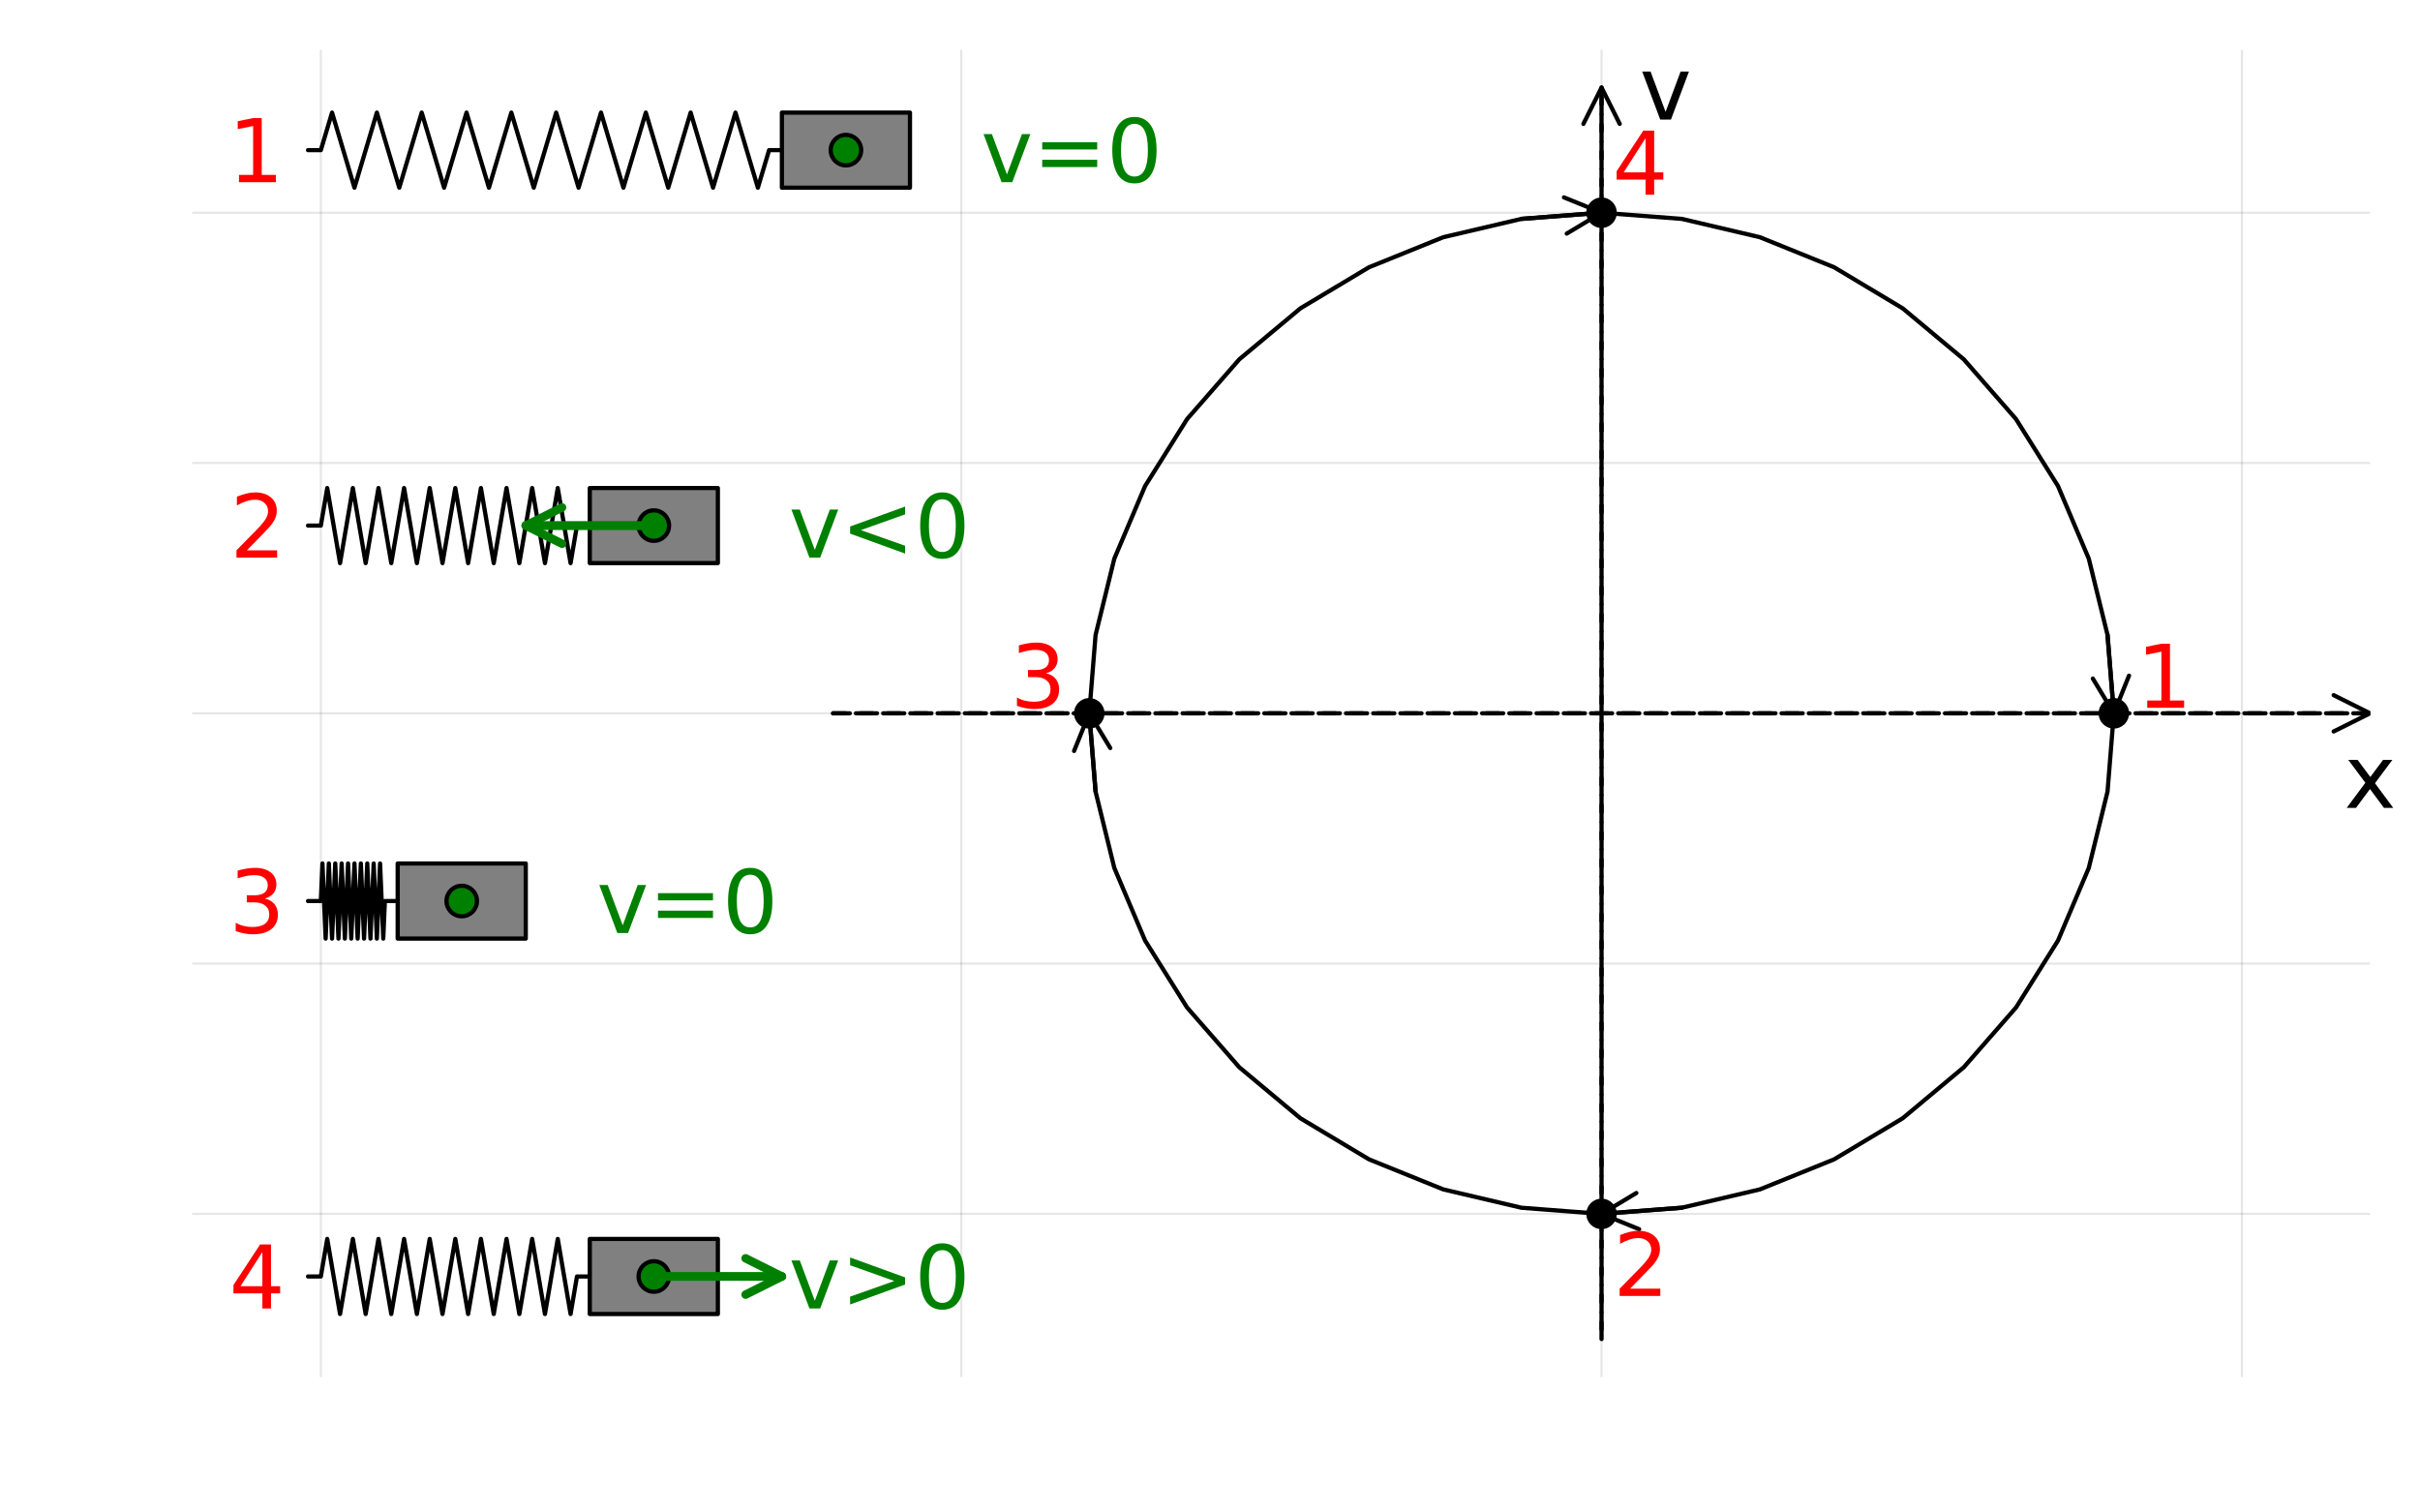 <?xml version="1.0" encoding="utf-8"?>
<svg xmlns="http://www.w3.org/2000/svg" xmlns:xlink="http://www.w3.org/1999/xlink" width="800" height="500" viewBox="0 0 3200 2000">
<rect x="0" y="0" width="3200" height="2000" fill="#333333" stroke="none"/>
<defs>
  <clipPath id="clip030">
    <rect x="0" y="0" width="3200" height="2000"/>
  </clipPath>
</defs>
<path clip-path="url(#clip030)" d="M0 2000 L3200 2000 L3200 0 L0 0  Z" fill="#ffffff" fill-rule="evenodd" fill-opacity="1"/>
<defs>
  <clipPath id="clip031">
    <rect x="640" y="0" width="2241" height="2000"/>
  </clipPath>
</defs>
<path clip-path="url(#clip030)" d="M254.899 1820.31 L3133.86 1820.31 L3133.86 66.142 L254.899 66.142  Z" fill="#ffffff" fill-rule="evenodd" fill-opacity="1"/>
<defs>
  <clipPath id="clip032">
    <rect x="254" y="66" width="2880" height="1755"/>
  </clipPath>
</defs>
<polyline clip-path="url(#clip032)" style="stroke:#000000; stroke-linecap:round; stroke-linejoin:round; stroke-width:2.8; stroke-opacity:0.1; fill:none" points="424.249,1820.31 424.249,66.142 "/>
<polyline clip-path="url(#clip032)" style="stroke:#000000; stroke-linecap:round; stroke-linejoin:round; stroke-width:2.8; stroke-opacity:0.1; fill:none" points="1271,1820.31 1271,66.142 "/>
<polyline clip-path="url(#clip032)" style="stroke:#000000; stroke-linecap:round; stroke-linejoin:round; stroke-width:2.8; stroke-opacity:0.1; fill:none" points="2117.75,1820.31 2117.75,66.142 "/>
<polyline clip-path="url(#clip032)" style="stroke:#000000; stroke-linecap:round; stroke-linejoin:round; stroke-width:2.8; stroke-opacity:0.1; fill:none" points="2964.51,1820.31 2964.51,66.142 "/>
<polyline clip-path="url(#clip032)" style="stroke:#000000; stroke-linecap:round; stroke-linejoin:round; stroke-width:2.8; stroke-opacity:0.1; fill:none" points="254.899,1605.17 3133.86,1605.17 "/>
<polyline clip-path="url(#clip032)" style="stroke:#000000; stroke-linecap:round; stroke-linejoin:round; stroke-width:2.8; stroke-opacity:0.1; fill:none" points="254.899,1274.2 3133.86,1274.2 "/>
<polyline clip-path="url(#clip032)" style="stroke:#000000; stroke-linecap:round; stroke-linejoin:round; stroke-width:2.8; stroke-opacity:0.1; fill:none" points="254.899,943.224 3133.86,943.224 "/>
<polyline clip-path="url(#clip032)" style="stroke:#000000; stroke-linecap:round; stroke-linejoin:round; stroke-width:2.8; stroke-opacity:0.1; fill:none" points="254.899,612.25 3133.86,612.25 "/>
<polyline clip-path="url(#clip032)" style="stroke:#000000; stroke-linecap:round; stroke-linejoin:round; stroke-width:2.8; stroke-opacity:0.1; fill:none" points="254.899,281.275 3133.86,281.275 "/>
<polyline clip-path="url(#clip032)" style="stroke:#000000; stroke-linecap:round; stroke-linejoin:round; stroke-width:5.6; stroke-opacity:1; fill:none" points="407.314,198.532 424.249,198.532 439.067,148.885 453.885,198.532 468.704,248.178 483.522,198.532 498.34,148.885 513.158,198.532 527.976,248.178 542.794,198.532 557.613,148.885 572.431,198.532 587.249,248.178 602.067,198.532 616.885,148.885 631.704,198.532 646.522,248.178 661.34,198.532 676.158,148.885 690.976,198.532 705.794,248.178 720.613,198.532 735.431,148.885 750.249,198.532 765.067,248.178 779.885,198.532 794.703,148.885 809.522,198.532 824.34,248.178 839.158,198.532 853.976,148.885 868.794,198.532 883.613,248.178 898.431,198.532 913.249,148.885 928.067,198.532 942.885,248.178 957.703,198.532 972.522,148.885 987.34,198.532 1002.16,248.178 1016.98,198.532 1033.91,198.532 "/>
<polyline clip-path="url(#clip032)" style="stroke:#000000; stroke-linecap:round; stroke-linejoin:round; stroke-width:5.6; stroke-opacity:1; fill:none" points="407.314,694.993 424.249,694.993 432.717,645.347 441.184,694.993 449.652,744.64 458.119,694.993 466.587,645.347 475.054,694.993 483.522,744.64 491.989,694.993 500.457,645.347 508.924,694.993 517.392,744.64 525.859,694.993 534.327,645.347 542.794,694.993 551.262,744.64 559.73,694.993 568.197,645.347 576.665,694.993 585.132,744.64 593.6,694.993 602.067,645.347 610.535,694.993 619.002,744.64 627.47,694.993 635.937,645.347 644.405,694.993 652.872,744.64 661.34,694.993 669.807,645.347 678.275,694.993 686.742,744.64 695.21,694.993 703.678,645.347 712.145,694.993 720.613,744.64 729.08,694.993 737.548,645.347 746.015,694.993 754.483,744.64 762.95,694.993 779.885,694.993 "/>
<polyline clip-path="url(#clip032)" style="stroke:#000000; stroke-linecap:round; stroke-linejoin:round; stroke-width:5.6; stroke-opacity:1; fill:none" points="407.314,1191.46 424.249,1191.46 426.366,1141.81 428.483,1191.46 430.6,1241.1 432.717,1191.46 434.833,1141.81 436.95,1191.46 439.067,1241.1 441.184,1191.46 443.301,1141.81 445.418,1191.46 447.535,1241.1 449.652,1191.46 451.769,1141.81 453.885,1191.46 456.002,1241.1 458.119,1191.46 460.236,1141.81 462.353,1191.46 464.47,1241.1 466.587,1191.46 468.704,1141.81 470.82,1191.46 472.937,1241.1 475.054,1191.46 477.171,1141.81 479.288,1191.46 481.405,1241.1 483.522,1191.46 485.639,1141.81 487.756,1191.46 489.872,1241.1 491.989,1191.46 494.106,1141.81 496.223,1191.46 498.34,1241.1 500.457,1191.46 502.574,1141.81 504.691,1191.46 506.807,1241.1 508.924,1191.46 525.859,1191.46 "/>
<polyline clip-path="url(#clip032)" style="stroke:#000000; stroke-linecap:round; stroke-linejoin:round; stroke-width:5.6; stroke-opacity:1; fill:none" points="407.314,1687.92 424.249,1687.92 432.717,1638.27 441.184,1687.92 449.652,1737.56 458.119,1687.92 466.587,1638.27 475.054,1687.92 483.522,1737.56 491.989,1687.92 500.457,1638.27 508.924,1687.92 517.392,1737.56 525.859,1687.92 534.327,1638.27 542.794,1687.92 551.262,1737.56 559.73,1687.92 568.197,1638.27 576.665,1687.92 585.132,1737.56 593.6,1687.92 602.067,1638.27 610.535,1687.92 619.002,1737.56 627.47,1687.92 635.937,1638.27 644.405,1687.92 652.872,1737.56 661.34,1687.92 669.807,1638.27 678.275,1687.92 686.742,1737.56 695.21,1687.92 703.678,1638.27 712.145,1687.92 720.613,1737.56 729.08,1687.92 737.548,1638.27 746.015,1687.92 754.483,1737.56 762.95,1687.92 779.885,1687.92 "/>
<path clip-path="url(#clip032)" d="M779.885 1737.56 L949.236 1737.56 L949.236 1638.27 L779.885 1638.27 L779.885 1737.56  Z" fill="#808080" fill-rule="evenodd" fill-opacity="1"/>
<polyline clip-path="url(#clip032)" style="stroke:#000000; stroke-linecap:round; stroke-linejoin:round; stroke-width:5.6; stroke-opacity:1; fill:none" points="779.885,1737.56 949.236,1737.56 949.236,1638.27 779.885,1638.27 779.885,1737.56 "/>
<path clip-path="url(#clip032)" d="M525.859 1241.1 L695.21 1241.1 L695.21 1141.81 L525.859 1141.81 L525.859 1241.1  Z" fill="#808080" fill-rule="evenodd" fill-opacity="1"/>
<polyline clip-path="url(#clip032)" style="stroke:#000000; stroke-linecap:round; stroke-linejoin:round; stroke-width:5.6; stroke-opacity:1; fill:none" points="525.859,1241.1 695.21,1241.1 695.21,1141.81 525.859,1141.81 525.859,1241.1 "/>
<path clip-path="url(#clip032)" d="M779.885 744.64 L949.236 744.64 L949.236 645.347 L779.885 645.347 L779.885 744.64  Z" fill="#808080" fill-rule="evenodd" fill-opacity="1"/>
<polyline clip-path="url(#clip032)" style="stroke:#000000; stroke-linecap:round; stroke-linejoin:round; stroke-width:5.6; stroke-opacity:1; fill:none" points="779.885,744.64 949.236,744.64 949.236,645.347 779.885,645.347 779.885,744.64 "/>
<path clip-path="url(#clip032)" d="M1033.91 248.178 L1203.26 248.178 L1203.26 148.885 L1033.91 148.885 L1033.91 248.178  Z" fill="#808080" fill-rule="evenodd" fill-opacity="1"/>
<polyline clip-path="url(#clip032)" style="stroke:#000000; stroke-linecap:round; stroke-linejoin:round; stroke-width:5.6; stroke-opacity:1; fill:none" points="1033.91,248.178 1203.26,248.178 1203.26,148.885 1033.91,148.885 1033.91,248.178 "/>
<circle clip-path="url(#clip032)" cx="864.561" cy="1687.92" r="20.16" fill="#008000" fill-rule="evenodd" fill-opacity="1" stroke="#000000" stroke-opacity="1" stroke-width="5.6"/>
<circle clip-path="url(#clip032)" cx="610.535" cy="1191.46" r="20.16" fill="#008000" fill-rule="evenodd" fill-opacity="1" stroke="#000000" stroke-opacity="1" stroke-width="5.6"/>
<circle clip-path="url(#clip032)" cx="864.561" cy="694.993" r="20.16" fill="#008000" fill-rule="evenodd" fill-opacity="1" stroke="#000000" stroke-opacity="1" stroke-width="5.6"/>
<circle clip-path="url(#clip032)" cx="1118.59" cy="198.532" r="20.16" fill="#008000" fill-rule="evenodd" fill-opacity="1" stroke="#000000" stroke-opacity="1" stroke-width="5.6"/>
<polyline clip-path="url(#clip032)" style="stroke:#008000; stroke-linecap:round; stroke-linejoin:round; stroke-width:11.2; stroke-opacity:1; fill:none" points="864.561,694.993 695.21,694.993 "/>
<polyline clip-path="url(#clip032)" style="stroke:#008000; stroke-linecap:round; stroke-linejoin:round; stroke-width:11.2; stroke-opacity:1; fill:none" points="743.21,718.993 695.21,694.993 743.21,670.993 "/>
<polyline clip-path="url(#clip032)" style="stroke:#008000; stroke-linecap:round; stroke-linejoin:round; stroke-width:11.2; stroke-opacity:1; fill:none" points="695.21,694.993 864.561,694.993 "/>
<polyline clip-path="url(#clip032)" style="stroke:#008000; stroke-linecap:round; stroke-linejoin:round; stroke-width:11.2; stroke-opacity:1; fill:none" points="864.561,1687.92 1033.91,1687.92 "/>
<polyline clip-path="url(#clip032)" style="stroke:#008000; stroke-linecap:round; stroke-linejoin:round; stroke-width:11.2; stroke-opacity:1; fill:none" points="985.911,1663.92 1033.91,1687.92 985.911,1711.92 "/>
<polyline clip-path="url(#clip032)" style="stroke:#008000; stroke-linecap:round; stroke-linejoin:round; stroke-width:11.2; stroke-opacity:1; fill:none" points="1033.91,1687.92 864.561,1687.92 "/>
<polyline clip-path="url(#clip032)" style="stroke:#000000; stroke-linecap:round; stroke-linejoin:round; stroke-width:5.6; stroke-opacity:1; fill:none" points="2795.16,943.224 2786.82,1046.78 2762,1147.78 2721.32,1243.74 2665.78,1332.31 2596.75,1411.29 2515.92,1478.75 2425.29,1533.03 2327.08,1572.78 2223.72,1597.02 2117.75,1605.17 "/>
<polyline clip-path="url(#clip032)" style="stroke:#000000; stroke-linecap:round; stroke-linejoin:round; stroke-width:5.6; stroke-opacity:1; fill:none" points="2167.45,1625.42 2117.75,1605.17 2163.77,1577.56 "/>
<polyline clip-path="url(#clip032)" style="stroke:#000000; stroke-linecap:round; stroke-linejoin:round; stroke-width:5.6; stroke-opacity:1; fill:none" points="2117.75,1605.17 2223.72,1597.02 "/>
<polyline clip-path="url(#clip032)" style="stroke:#000000; stroke-linecap:round; stroke-linejoin:round; stroke-width:5.6; stroke-opacity:1; fill:none" points="2117.75,1605.17 2011.79,1597.02 1908.43,1572.78 1810.22,1533.03 1719.59,1478.75 1638.76,1411.29 1569.72,1332.31 1514.18,1243.74 1473.51,1147.78 1448.69,1046.78 1440.35,943.224 "/>
<polyline clip-path="url(#clip032)" style="stroke:#000000; stroke-linecap:round; stroke-linejoin:round; stroke-width:5.6; stroke-opacity:1; fill:none" points="1420.28,992.996 1440.35,943.224 1468.13,989.143 "/>
<polyline clip-path="url(#clip032)" style="stroke:#000000; stroke-linecap:round; stroke-linejoin:round; stroke-width:5.6; stroke-opacity:1; fill:none" points="1440.35,943.224 1448.69,1046.78 "/>
<polyline clip-path="url(#clip032)" style="stroke:#000000; stroke-linecap:round; stroke-linejoin:round; stroke-width:5.6; stroke-opacity:1; fill:none" points="1440.35,943.224 1448.69,839.673 1473.51,738.671 1514.18,642.706 1569.72,554.14 1638.76,475.156 1719.59,407.696 1810.22,353.423 1908.43,313.673 2011.79,289.425 2117.75,281.275 "/>
<polyline clip-path="url(#clip032)" style="stroke:#000000; stroke-linecap:round; stroke-linejoin:round; stroke-width:5.6; stroke-opacity:1; fill:none" points="2068.06,261.027 2117.75,281.275 2071.74,308.885 "/>
<polyline clip-path="url(#clip032)" style="stroke:#000000; stroke-linecap:round; stroke-linejoin:round; stroke-width:5.6; stroke-opacity:1; fill:none" points="2117.75,281.275 2011.79,289.425 "/>
<polyline clip-path="url(#clip032)" style="stroke:#000000; stroke-linecap:round; stroke-linejoin:round; stroke-width:5.6; stroke-opacity:1; fill:none" points="2117.75,281.275 2223.72,289.425 2327.08,313.673 2425.29,353.423 2515.92,407.696 2596.75,475.156 2665.78,554.14 2721.32,642.706 2762,738.671 2786.82,839.673 2795.16,943.224 "/>
<polyline clip-path="url(#clip032)" style="stroke:#000000; stroke-linecap:round; stroke-linejoin:round; stroke-width:5.6; stroke-opacity:1; fill:none" points="2815.23,893.453 2795.16,943.224 2767.38,897.306 "/>
<polyline clip-path="url(#clip032)" style="stroke:#000000; stroke-linecap:round; stroke-linejoin:round; stroke-width:5.6; stroke-opacity:1; fill:none" points="2795.16,943.224 2786.82,839.673 "/>
<circle clip-path="url(#clip032)" cx="2795.16" cy="943.224" r="20.16" fill="#000000" fill-rule="evenodd" fill-opacity="1" stroke="none"/>
<circle clip-path="url(#clip032)" cx="2117.75" cy="1605.17" r="20.16" fill="#000000" fill-rule="evenodd" fill-opacity="1" stroke="none"/>
<circle clip-path="url(#clip032)" cx="1440.35" cy="943.224" r="20.16" fill="#000000" fill-rule="evenodd" fill-opacity="1" stroke="none"/>
<circle clip-path="url(#clip032)" cx="2117.75" cy="281.275" r="20.16" fill="#000000" fill-rule="evenodd" fill-opacity="1" stroke="none"/>
<polyline clip-path="url(#clip032)" style="stroke:#000000; stroke-linecap:round; stroke-linejoin:round; stroke-width:5.6; stroke-opacity:1; fill:none" stroke-dasharray="22, 14" points="1101.65,943.224 3133.86,943.224 "/>
<polyline clip-path="url(#clip032)" style="stroke:#000000; stroke-linecap:round; stroke-linejoin:round; stroke-width:5.6; stroke-opacity:1; fill:none" points="3085.86,919.224 3133.86,943.224 3085.86,967.224 "/>
<polyline clip-path="url(#clip032)" style="stroke:#000000; stroke-linecap:round; stroke-linejoin:round; stroke-width:5.6; stroke-opacity:1; fill:none" stroke-dasharray="22, 14" points="3133.86,943.224 1101.65,943.224 "/>
<polyline clip-path="url(#clip032)" style="stroke:#000000; stroke-linecap:round; stroke-linejoin:round; stroke-width:5.6; stroke-opacity:1; fill:none" stroke-dasharray="22, 14" points="2117.75,1770.66 2117.75,115.788 "/>
<polyline clip-path="url(#clip032)" style="stroke:#000000; stroke-linecap:round; stroke-linejoin:round; stroke-width:5.6; stroke-opacity:1; fill:none" points="2093.75,163.788 2117.75,115.788 2141.75,163.788 "/>
<polyline clip-path="url(#clip032)" style="stroke:#000000; stroke-linecap:round; stroke-linejoin:round; stroke-width:5.6; stroke-opacity:1; fill:none" stroke-dasharray="22, 14" points="2117.75,115.788 2117.75,1770.66 "/>
<path clip-path="url(#clip030)" d="M1046.53 1666.74 L1057.59 1666.74 L1077.44 1720.04 L1097.29 1666.74 L1108.35 1666.74 L1084.53 1730.25 L1070.35 1730.25 L1046.53 1666.74 Z" fill="#008000" fill-rule="nonzero" fill-opacity="1" /><path clip-path="url(#clip030)" d="M1124.12 1673.09 L1124.12 1662.77 L1196.82 1689.14 L1196.82 1698.55 L1124.12 1724.92 L1124.12 1714.6 L1182.53 1693.9 L1124.12 1673.09 Z" fill="#008000" fill-rule="nonzero" fill-opacity="1" /><path clip-path="url(#clip030)" d="M1246.05 1653.12 Q1237.2 1653.12 1232.72 1661.86 Q1228.3 1670.53 1228.3 1688 Q1228.3 1705.41 1232.72 1714.15 Q1237.2 1722.82 1246.05 1722.82 Q1254.95 1722.82 1259.38 1714.15 Q1263.86 1705.41 1263.86 1688 Q1263.86 1670.53 1259.38 1661.86 Q1254.95 1653.12 1246.05 1653.12 M1246.05 1644.05 Q1260.28 1644.05 1267.77 1655.34 Q1275.31 1666.56 1275.31 1688 Q1275.31 1709.38 1267.77 1720.67 Q1260.28 1731.9 1246.05 1731.9 Q1231.81 1731.9 1224.27 1720.67 Q1216.79 1709.38 1216.79 1688 Q1216.79 1666.56 1224.27 1655.34 Q1231.81 1644.05 1246.05 1644.05 Z" fill="#008000" fill-rule="nonzero" fill-opacity="1" /><path clip-path="url(#clip030)" d="M792.509 1170.27 L803.568 1170.27 L823.417 1223.58 L843.267 1170.27 L854.326 1170.27 L830.506 1233.79 L816.328 1233.79 L792.509 1170.27 Z" fill="#008000" fill-rule="nonzero" fill-opacity="1" /><path clip-path="url(#clip030)" d="M870.092 1181.05 L942.797 1181.05 L942.797 1190.58 L870.092 1190.58 L870.092 1181.05 M870.092 1204.19 L942.797 1204.19 L942.797 1213.83 L870.092 1213.83 L870.092 1204.19 Z" fill="#008000" fill-rule="nonzero" fill-opacity="1" /><path clip-path="url(#clip030)" d="M992.024 1156.66 Q983.177 1156.66 978.696 1165.4 Q974.273 1174.07 974.273 1191.54 Q974.273 1208.95 978.696 1217.68 Q983.177 1226.36 992.024 1226.36 Q1000.93 1226.36 1005.35 1217.68 Q1009.83 1208.95 1009.83 1191.54 Q1009.83 1174.07 1005.35 1165.4 Q1000.93 1156.66 992.024 1156.66 M992.024 1147.59 Q1006.26 1147.59 1013.74 1158.87 Q1021.29 1170.1 1021.29 1191.54 Q1021.29 1212.92 1013.74 1224.21 Q1006.26 1235.44 992.024 1235.44 Q977.789 1235.44 970.246 1224.21 Q962.76 1212.92 962.76 1191.54 Q962.76 1170.1 970.246 1158.87 Q977.789 1147.59 992.024 1147.59 Z" fill="#008000" fill-rule="nonzero" fill-opacity="1" /><path clip-path="url(#clip030)" d="M1046.53 673.811 L1057.59 673.811 L1077.44 727.121 L1097.29 673.811 L1108.35 673.811 L1084.53 737.329 L1070.35 737.329 L1046.53 673.811 Z" fill="#008000" fill-rule="nonzero" fill-opacity="1" /><path clip-path="url(#clip030)" d="M1196.82 680.163 L1138.3 700.977 L1196.82 721.677 L1196.82 731.998 L1124.12 705.627 L1124.12 696.213 L1196.82 669.841 L1196.82 680.163 Z" fill="#008000" fill-rule="nonzero" fill-opacity="1" /><path clip-path="url(#clip030)" d="M1246.05 660.2 Q1237.2 660.2 1232.72 668.934 Q1228.3 677.611 1228.3 695.079 Q1228.3 712.489 1232.72 721.223 Q1237.2 729.9 1246.05 729.9 Q1254.95 729.9 1259.38 721.223 Q1263.86 712.489 1263.86 695.079 Q1263.86 677.611 1259.38 668.934 Q1254.95 660.2 1246.05 660.2 M1246.05 651.126 Q1260.28 651.126 1267.77 662.412 Q1275.31 673.641 1275.31 695.079 Q1275.31 716.459 1267.77 727.745 Q1260.28 738.974 1246.05 738.974 Q1231.81 738.974 1224.27 727.745 Q1216.79 716.459 1216.79 695.079 Q1216.79 673.641 1224.27 662.412 Q1231.81 651.126 1246.05 651.126 Z" fill="#008000" fill-rule="nonzero" fill-opacity="1" /><path clip-path="url(#clip030)" d="M1300.56 177.349 L1311.62 177.349 L1331.47 230.659 L1351.32 177.349 L1362.38 177.349 L1338.56 240.868 L1324.38 240.868 L1300.56 177.349 Z" fill="#008000" fill-rule="nonzero" fill-opacity="1" /><path clip-path="url(#clip030)" d="M1378.14 188.125 L1450.85 188.125 L1450.85 197.653 L1378.14 197.653 L1378.14 188.125 M1378.14 211.264 L1450.85 211.264 L1450.85 220.905 L1378.14 220.905 L1378.14 211.264 Z" fill="#008000" fill-rule="nonzero" fill-opacity="1" /><path clip-path="url(#clip030)" d="M1500.08 163.738 Q1491.23 163.738 1486.75 172.472 Q1482.32 181.149 1482.32 198.617 Q1482.32 216.027 1486.75 224.761 Q1491.23 233.438 1500.08 233.438 Q1508.98 233.438 1513.4 224.761 Q1517.88 216.027 1517.88 198.617 Q1517.88 181.149 1513.4 172.472 Q1508.98 163.738 1500.08 163.738 M1500.08 154.664 Q1514.31 154.664 1521.8 165.95 Q1529.34 177.179 1529.34 198.617 Q1529.34 219.997 1521.8 231.283 Q1514.31 242.512 1500.08 242.512 Q1485.84 242.512 1478.3 231.283 Q1470.81 219.997 1470.81 198.617 Q1470.81 177.179 1478.3 165.95 Q1485.84 154.664 1500.08 154.664 Z" fill="#008000" fill-rule="nonzero" fill-opacity="1" /><path clip-path="url(#clip030)" d="M2839.33 926.273 L2858.05 926.273 L2858.05 861.677 L2837.69 865.761 L2837.69 855.326 L2857.93 851.242 L2869.39 851.242 L2869.39 926.273 L2888.11 926.273 L2888.11 935.914 L2839.33 935.914 L2839.33 926.273 Z" fill="#ff0000" fill-rule="nonzero" fill-opacity="1" /><path clip-path="url(#clip030)" d="M2155.46 1704.06 L2195.44 1704.06 L2195.44 1713.7 L2141.68 1713.7 L2141.68 1704.06 Q2148.2 1697.31 2159.43 1685.97 Q2170.72 1674.57 2173.61 1671.28 Q2179.11 1665.1 2181.26 1660.85 Q2183.48 1656.54 2183.48 1652.4 Q2183.48 1645.65 2178.71 1641.4 Q2174 1637.14 2166.4 1637.14 Q2161.02 1637.14 2155.01 1639.01 Q2149.05 1640.89 2142.25 1644.69 L2142.25 1633.12 Q2149.16 1630.34 2155.18 1628.92 Q2161.19 1627.5 2166.18 1627.5 Q2179.34 1627.5 2187.16 1634.08 Q2194.99 1640.66 2194.99 1651.66 Q2194.99 1656.88 2193 1661.59 Q2191.07 1666.24 2185.91 1672.59 Q2184.5 1674.23 2176.9 1682.12 Q2169.3 1689.94 2155.46 1704.06 Z" fill="#ff0000" fill-rule="nonzero" fill-opacity="1" /><path clip-path="url(#clip030)" d="M1383.02 890.26 Q1391.24 892.019 1395.84 897.576 Q1400.49 903.134 1400.49 911.301 Q1400.49 923.834 1391.87 930.697 Q1383.25 937.559 1367.37 937.559 Q1362.04 937.559 1356.36 936.481 Q1350.75 935.46 1344.74 933.362 L1344.74 922.303 Q1349.5 925.082 1355.17 926.5 Q1360.84 927.918 1367.03 927.918 Q1377.8 927.918 1383.42 923.664 Q1389.09 919.411 1389.09 911.301 Q1389.09 903.815 1383.81 899.618 Q1378.6 895.365 1369.24 895.365 L1359.37 895.365 L1359.37 885.95 L1369.69 885.95 Q1378.14 885.95 1382.62 882.604 Q1387.1 879.202 1387.1 872.85 Q1387.1 866.328 1382.45 862.868 Q1377.86 859.352 1369.24 859.352 Q1364.53 859.352 1359.14 860.373 Q1353.76 861.394 1347.29 863.549 L1347.29 853.341 Q1353.81 851.526 1359.48 850.618 Q1365.21 849.711 1370.26 849.711 Q1383.3 849.711 1390.9 855.666 Q1398.5 861.564 1398.5 871.659 Q1398.5 878.691 1394.48 883.568 Q1390.45 888.389 1383.02 890.26 Z" fill="#ff0000" fill-rule="nonzero" fill-opacity="1" /><path clip-path="url(#clip030)" d="M2175.93 182.726 L2147.01 227.926 L2175.93 227.926 L2175.93 182.726 M2172.93 172.744 L2187.33 172.744 L2187.33 227.926 L2199.41 227.926 L2199.41 237.453 L2187.33 237.453 L2187.33 257.416 L2175.93 257.416 L2175.93 237.453 L2137.71 237.453 L2137.71 226.394 L2172.93 172.744 Z" fill="#ff0000" fill-rule="nonzero" fill-opacity="1" /><path clip-path="url(#clip030)" d="M3163.46 1004.79 L3140.49 1035.69 L3164.65 1068.3 L3152.35 1068.3 L3133.86 1043.35 L3115.37 1068.3 L3103.06 1068.3 L3127.73 1035.07 L3105.16 1004.79 L3117.47 1004.79 L3134.31 1027.41 L3151.16 1004.79 L3163.46 1004.79 Z" fill="#000000" fill-rule="nonzero" fill-opacity="1" /><path clip-path="url(#clip030)" d="M2171.52 94.606 L2182.58 94.606 L2202.43 147.916 L2222.28 94.606 L2233.34 94.606 L2209.52 158.124 L2195.34 158.124 L2171.52 94.606 Z" fill="#000000" fill-rule="nonzero" fill-opacity="1" /><path clip-path="url(#clip030)" d="M316.01 231.226 L334.725 231.226 L334.725 166.631 L314.365 170.714 L314.365 160.279 L334.611 156.196 L346.067 156.196 L346.067 231.226 L364.783 231.226 L364.783 240.868 L316.01 240.868 L316.01 231.226 Z" fill="#ff0000" fill-rule="nonzero" fill-opacity="1" /><path clip-path="url(#clip030)" d="M326.473 727.688 L366.456 727.688 L366.456 737.329 L312.692 737.329 L312.692 727.688 Q319.214 720.939 330.443 709.597 Q341.729 698.198 344.621 694.908 Q350.122 688.727 352.277 684.473 Q354.489 680.163 354.489 676.023 Q354.489 669.274 349.725 665.021 Q345.018 660.767 337.419 660.767 Q332.031 660.767 326.019 662.639 Q320.065 664.51 313.259 668.31 L313.259 656.741 Q320.178 653.962 326.19 652.544 Q332.201 651.126 337.192 651.126 Q350.349 651.126 358.176 657.705 Q366.002 664.284 366.002 675.286 Q366.002 680.503 364.017 685.211 Q362.089 689.861 356.928 696.213 Q355.51 697.857 347.911 705.74 Q340.311 713.567 326.473 727.688 Z" fill="#ff0000" fill-rule="nonzero" fill-opacity="1" /><path clip-path="url(#clip030)" d="M349.981 1188.14 Q358.204 1189.9 362.798 1195.45 Q367.448 1201.01 367.448 1209.18 Q367.448 1221.71 358.828 1228.57 Q350.207 1235.44 334.328 1235.44 Q328.997 1235.44 323.326 1234.36 Q317.711 1233.34 311.7 1231.24 L311.7 1220.18 Q316.463 1222.96 322.135 1224.38 Q327.806 1225.79 333.988 1225.79 Q344.763 1225.79 350.378 1221.54 Q356.049 1217.29 356.049 1209.18 Q356.049 1201.69 350.775 1197.5 Q345.557 1193.24 336.199 1193.24 L326.331 1193.24 L326.331 1183.83 L336.653 1183.83 Q345.103 1183.83 349.584 1180.48 Q354.064 1177.08 354.064 1170.73 Q354.064 1164.2 349.413 1160.75 Q344.82 1157.23 336.199 1157.23 Q331.492 1157.23 326.105 1158.25 Q320.717 1159.27 314.252 1161.43 L314.252 1151.22 Q320.774 1149.4 326.445 1148.5 Q332.173 1147.59 337.22 1147.59 Q350.264 1147.59 357.864 1153.54 Q365.463 1159.44 365.463 1169.54 Q365.463 1176.57 361.437 1181.45 Q357.41 1186.27 349.981 1188.14 Z" fill="#ff0000" fill-rule="nonzero" fill-opacity="1" /><path clip-path="url(#clip030)" d="M346.946 1655.56 L318.023 1700.76 L346.946 1700.76 L346.946 1655.56 M343.941 1645.58 L358.346 1645.58 L358.346 1700.76 L370.425 1700.76 L370.425 1710.29 L358.346 1710.29 L358.346 1730.25 L346.946 1730.25 L346.946 1710.29 L308.722 1710.29 L308.722 1699.23 L343.941 1645.58 Z" fill="#ff0000" fill-rule="nonzero" fill-opacity="1" /></svg>
